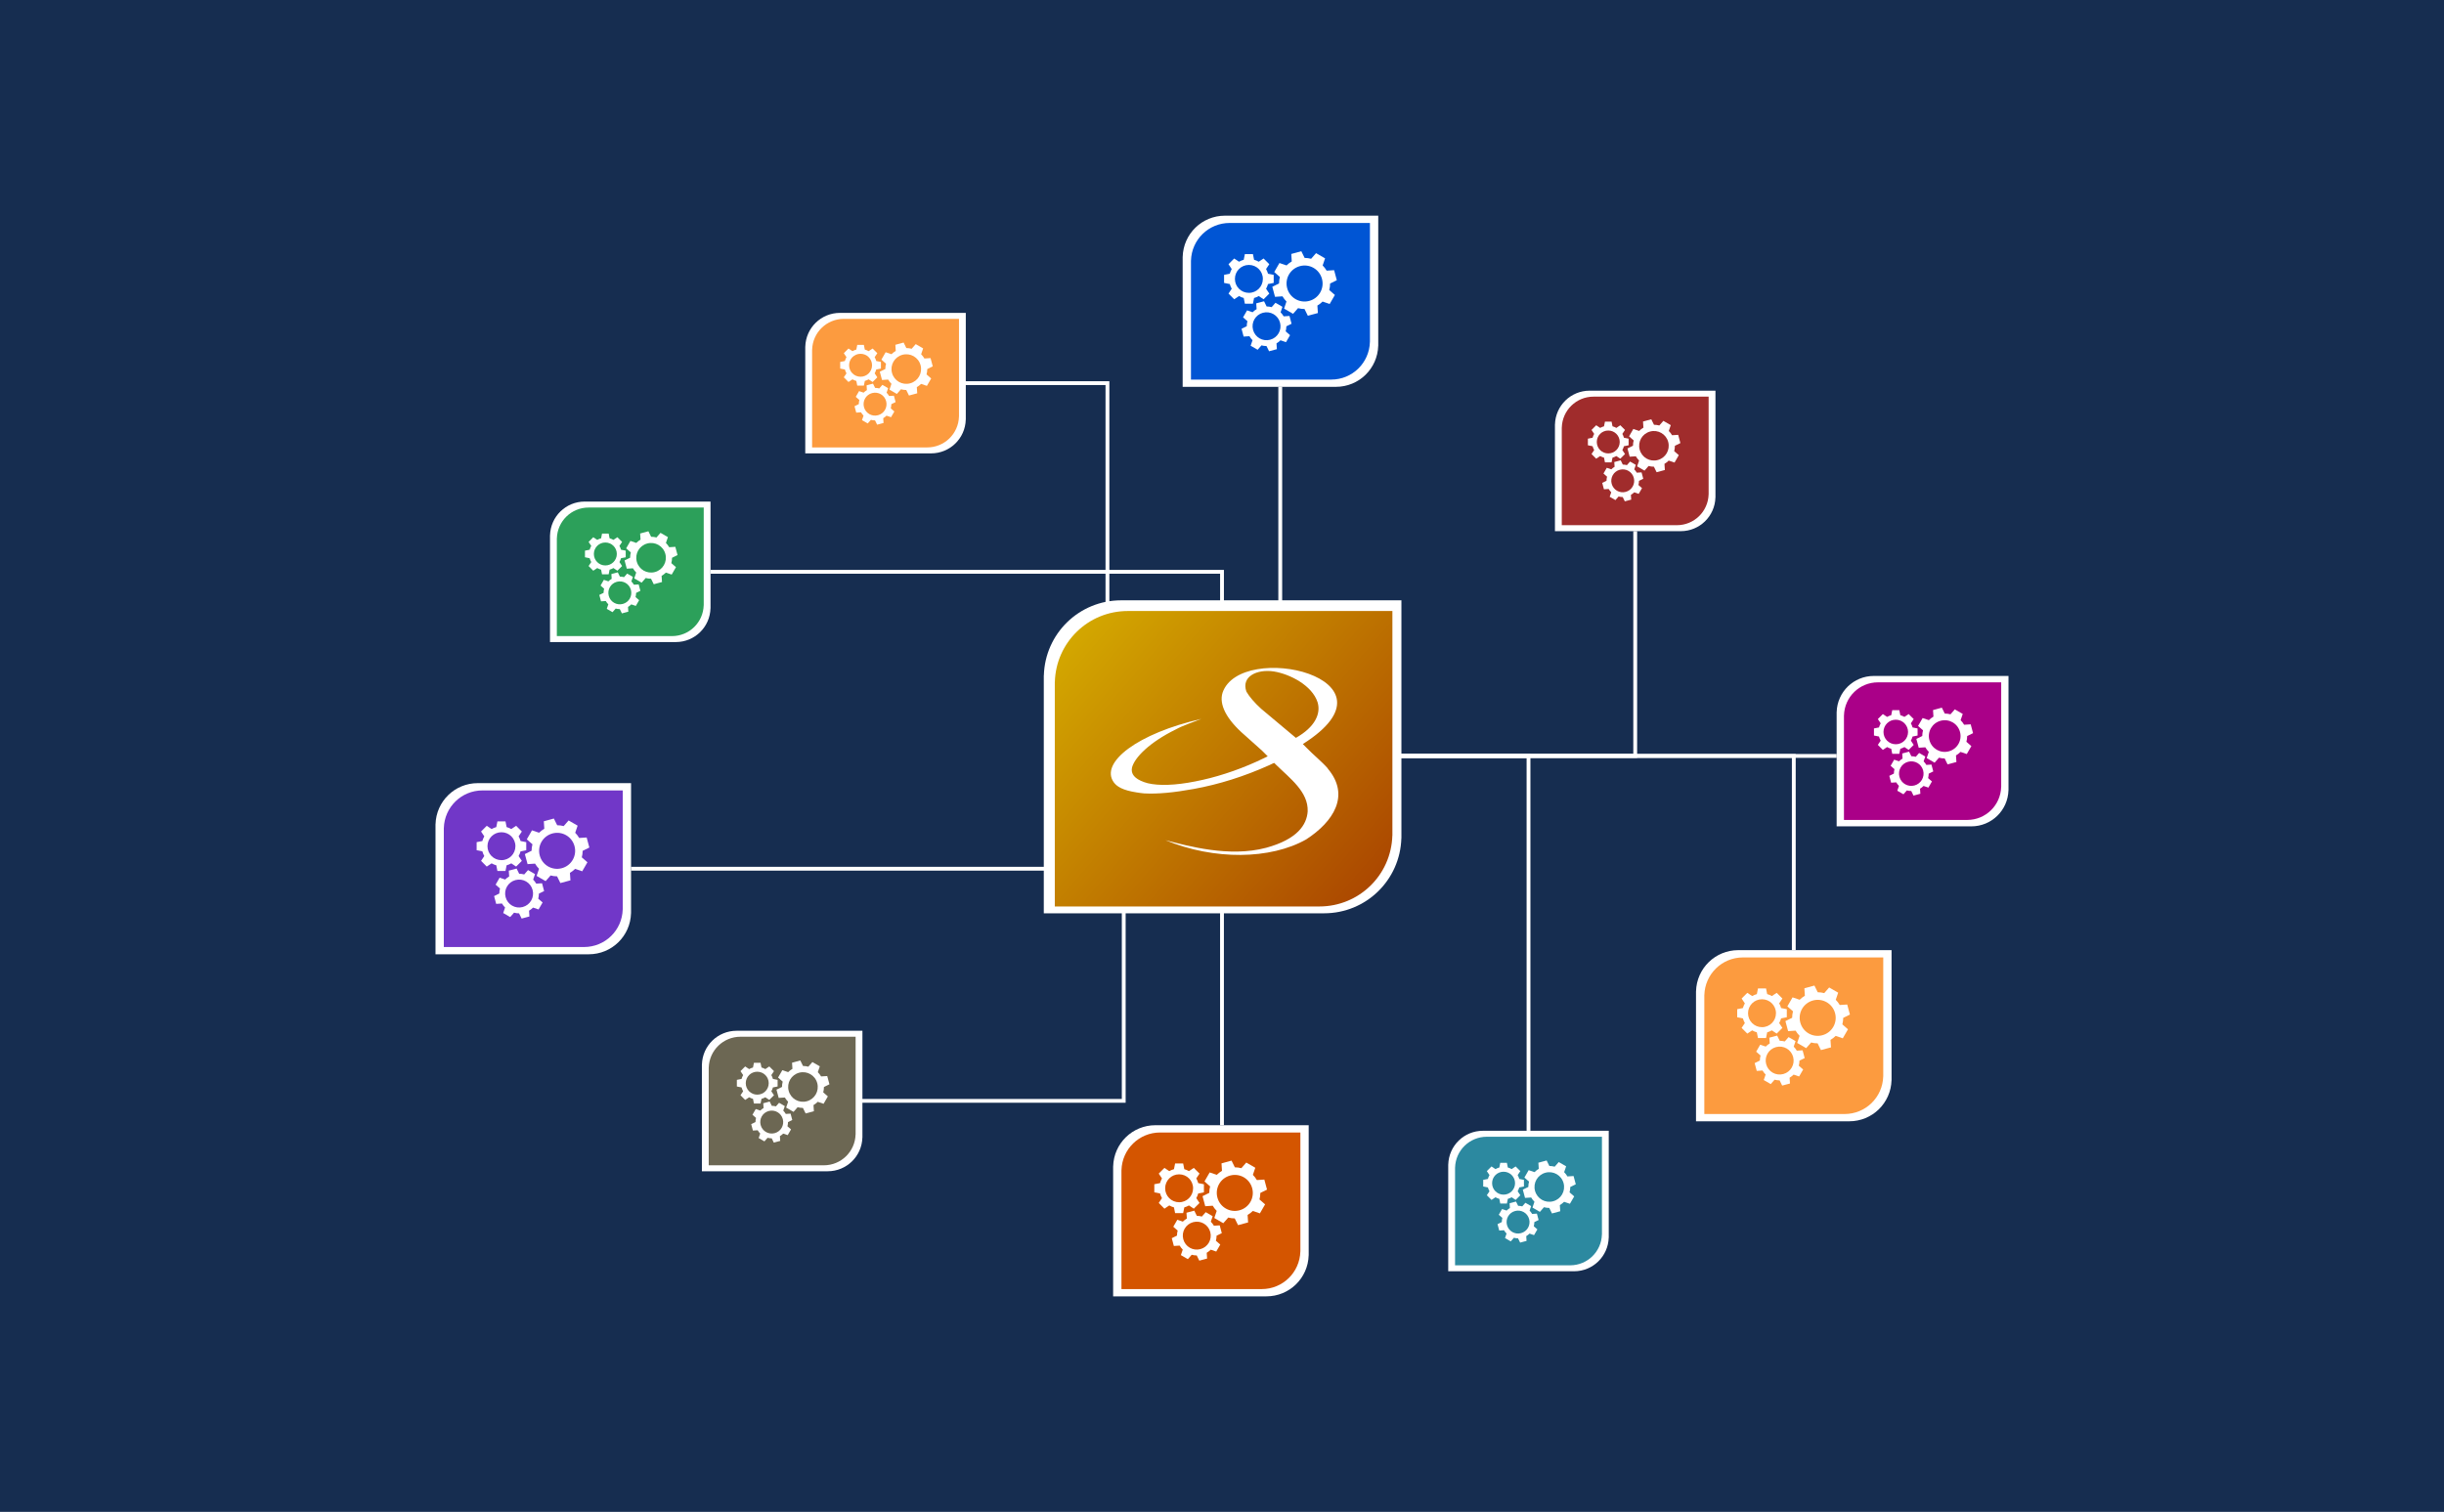 <?xml version="1.0" encoding="UTF-8" standalone="no"?>
<svg
   xmlns:dc="http://purl.org/dc/elements/1.1/"
   xmlns:cc="http://creativecommons.org/ns#"
   xmlns:rdf="http://www.w3.org/1999/02/22-rdf-syntax-ns#"
   xmlns:svg="http://www.w3.org/2000/svg"
   xmlns="http://www.w3.org/2000/svg"
   xmlns:xlink="http://www.w3.org/1999/xlink"
   xmlns:sodipodi="http://sodipodi.sourceforge.net/DTD/sodipodi-0.dtd"
   xmlns:inkscape="http://www.inkscape.org/namespaces/inkscape"
   width="169.333mm"
   height="104.775mm"
   viewBox="0 0 169.333 104.775"
   version="1.1"
   id="svg8"
   inkscape:version="1.0.2 (e86c870879, 2021-01-15)"
   sodipodi:docname="modules.svg">
  <defs
     id="defs2">
    <clipPath
       id="SVGID_2_">
      <use
         overflow="visible"
         xlink:href="#SVGID_1_"
         id="use64"
         x="0"
         y="0"
         width="100%"
         height="100%" />
    </clipPath>
    <linearGradient
       id="SVGID_3_"
       y2="-804.34"
       gradientUnits="userSpaceOnUse"
       x2="1551.1"
       gradientTransform="matrix(0.26,0,0,-0.26,-240.44,-29.421)"
       y1="-937.48"
       x1="1417">
      <stop
         style="stop-color:#FFFFFF"
         offset="0"
         id="stop72" />
      <stop
         style="stop-color:#FFFFFF;stop-opacity:0"
         offset="1"
         id="stop74" />
    </linearGradient>
    <linearGradient
       id="SVGID_4_"
       y2="-1207.8"
       gradientUnits="userSpaceOnUse"
       x2="1599.5"
       gradientTransform="matrix(0.2,0,0,-0.2,-225.67,-76.546)"
       y1="-1119.5"
       x1="1650.9">
      <stop
         style="stop-color:#FFFFFF"
         offset="0"
         id="stop79" />
      <stop
         style="stop-color:#FFFFFF;stop-opacity:0"
         offset="1"
         id="stop81" />
    </linearGradient>
    <linearGradient
       id="SVGID_5_"
       y2="60.512"
       gradientUnits="userSpaceOnUse"
       x2="157.21"
       gradientTransform="matrix(1,0,0,-1,-0.163,283.35)"
       y1="87.327"
       x1="143.57">
      <stop
         style="stop-color:#000000"
         offset="0"
         id="stop87" />
      <stop
         style="stop-color:#000000;stop-opacity:0"
         offset="1"
         id="stop89" />
    </linearGradient>
    <linearGradient
       id="SVGID_6_"
       y2="325.95"
       gradientUnits="userSpaceOnUse"
       x2="-81.227"
       gradientTransform="matrix(33.884,0,0,-33.884,6018.8,14348)"
       y1="320.96"
       x1="-76.244">
      <stop
         style="stop-color:#000000"
         offset="0"
         id="stop102" />
      <stop
         style="stop-color:#000000;stop-opacity:0"
         offset="1"
         id="stop104" />
    </linearGradient>
    <linearGradient
       id="SVGID_7_"
       y2="224.69"
       gradientUnits="userSpaceOnUse"
       x2="4738.8"
       gradientTransform="matrix(0.077,0.077,0.36,-0.36,-291.21,-105.33)"
       y1="224.69"
       x1="4667.9">
      <stop
         style="stop-color:#FFFFFF"
         offset="0"
         id="stop109" />
      <stop
         style="stop-color:#FFFFFF;stop-opacity:0"
         offset="1"
         id="stop111" />
    </linearGradient>
    <linearGradient
       id="SVGID_8_"
       y2="-534.85"
       gradientUnits="userSpaceOnUse"
       x2="1069.6"
       gradientTransform="matrix(0.3,0.3,0.09,-0.09,-98.567,-217.39)"
       y1="-424.65"
       x1="1069.6">
      <stop
         style="stop-color:#FFFFFF"
         offset="0"
         id="stop118" />
      <stop
         style="stop-color:#FFFFFF;stop-opacity:0"
         offset="1"
         id="stop120" />
    </linearGradient>
    <linearGradient
       id="SVGID_9_"
       y2="-123.5"
       gradientUnits="userSpaceOnUse"
       x2="1079.4"
       gradientTransform="matrix(0.33,0.33,0.094,-0.094,-165.43,-212.77)"
       y1="-207.01"
       x1="1079.4">
      <stop
         style="stop-color:#FFFFFF"
         offset="0"
         id="stop125" />
      <stop
         style="stop-color:#FFFFFF;stop-opacity:0"
         offset="1"
         id="stop127" />
    </linearGradient>
    <linearGradient
       id="SVGID_10_"
       y2="-39.248"
       gradientUnits="userSpaceOnUse"
       x2="3553.6"
       gradientTransform="matrix(0.1,0.1,0.28,-0.28,-242.03,-146.43)"
       y1="-39.248"
       x1="3720.4">
      <stop
         style="stop-color:#000000"
         offset="0"
         id="stop134" />
      <stop
         style="stop-color:#000000;stop-opacity:0"
         offset="1"
         id="stop136" />
    </linearGradient>
    <linearGradient
       id="SVGID_11_"
       y2="66.695"
       gradientUnits="userSpaceOnUse"
       x2="4637.4"
       gradientTransform="matrix(0.081,0.077,0.35,-0.36,-286.69,-106.42)"
       y1="67.302"
       x1="4504.6">
      <stop
         style="stop-color:#FFFFFF"
         offset="0"
         id="stop141" />
      <stop
         style="stop-color:#FFFFFF;stop-opacity:0"
         offset="1"
         id="stop143" />
    </linearGradient>
    <clipPath
       id="SVGID_13_">
      <use
         overflow="visible"
         xlink:href="#SVGID_12_"
         id="use151"
         x="0"
         y="0"
         width="100%"
         height="100%" />
    </clipPath>
    <linearGradient
       id="SVGID_14_"
       y2="135.24"
       gradientUnits="userSpaceOnUse"
       x2="3872.4"
       gradientTransform="matrix(0.1,0.1,0.22,-0.2,-211.38,-180.27)"
       y1="197.33"
       x1="3870.8">
      <stop
         style="stop-color:#FFFFFF"
         offset="0"
         id="stop159" />
      <stop
         style="stop-color:#FFFFFF;stop-opacity:0"
         offset="1"
         id="stop161" />
    </linearGradient>
    <path
       id="SVGID_1_"
       d="m 89.429,130.81 16.371,16.894 -3.158,11.454 -11.09,3.261 -16.37,-16.9 -7.402,7.645 18.809,27.996 22.184,-4.357 77.854,85.604 c 11.925,12.406 28.007,-6.195 16.852,-16.789 l -83.185,-81.247 5.065,-23.168 -27.968,-18.616 -7.943,8.24 z m 102.4,119.98 c 2.122,-2.191 5.558,-2.191 7.681,0 2.122,2.189 2.122,5.74 0,7.932 -2.123,2.178 -5.559,2.178 -7.681,0 -2.13,-2.19 -2.13,-5.74 0,-7.93 z" />
    <path
       id="SVGID_12_"
       d="m 131.6,124.02 0.961,0.209 c 11.167,-3.836 36.229,11.271 30.646,24.734 -1.415,2.113 -1.175,5.871 0.53,8.232 l -31.341,32.378 c -1.757,-1.813 -5.66,-1.774 -7.454,0 l -51.831,51.372 c -4.725,4.684 -1.011,8.662 0.985,10.764 l 9.299,9.602 c 2.032,2.086 7.401,4.904 11.217,0.73 l 48.913,-53.238 c 1.705,-1.853 1.718,-5.832 0,-7.658 0,0 0.012,-0.027 0,-0.027 l 31.468,-32.481 c 3.322,3.091 6.459,3.358 9.436,2.517 5.749,-1.623 8.953,4.184 12.394,8.428 l -1.555,1.578 c -2.3,2.401 -2.085,6.445 0.492,9.107 2.577,2.66 6.507,2.883 8.806,0.508 l 10.283,-10.605 c 2.299,-2.4 2.084,-6.445 -0.506,-9.094 -2.324,-2.413 -5.697,-2.727 -8.046,-1.004 -7.05,-8.166 -3.349,-9.393 -12.646,-20.024 l -17.42,-18.381 c -12.55,-12.71 -28.84,-12.69 -44.63,-7.65 z" />
    <linearGradient
       inkscape:collect="always"
       xlink:href="#linearGradient1065"
       id="linearGradient103"
       gradientUnits="userSpaceOnUse"
       x1="-327.227"
       y1="-976.922"
       x2="-171.32"
       y2="-842.058" />
    <linearGradient
       inkscape:collect="always"
       id="linearGradient1065">
      <stop
         style="stop-color:#d4aa00;stop-opacity:1"
         offset="0"
         id="stop1061" />
      <stop
         style="stop-color:#aa4400;stop-opacity:1"
         offset="1"
         id="stop1063" />
    </linearGradient>
  </defs>
  <sodipodi:namedview
     id="base"
     pagecolor="#ffffff"
     bordercolor="#666666"
     borderopacity="1.0"
     inkscape:pageopacity="0.0"
     inkscape:pageshadow="2"
     inkscape:zoom="2.0833333"
     inkscape:cx="319.99999"
     inkscape:cy="198"
     inkscape:document-units="mm"
     inkscape:current-layer="layer1"
     inkscape:document-rotation="0"
     showgrid="false"
     inkscape:window-width="1920"
     inkscape:window-height="1022"
     inkscape:window-x="0"
     inkscape:window-y="32"
     inkscape:window-maximized="1"
     fit-margin-top="0"
     fit-margin-left="0"
     fit-margin-right="0"
     fit-margin-bottom="0"
     inkscape:snap-global="false" />
  <g
     inkscape:label="Layer 1"
     inkscape:groupmode="layer"
     id="layer1"
     transform="translate(-5.99,-74.064)">
    <g
       id="g598">
      <rect
         style="fill:#162d50;fill-opacity:1;stroke-width:0.199"
         id="rect10"
         width="169.333"
         height="104.775"
         x="5.99"
         y="74.064" />
      <path
         style="fill:none;fill-rule:evenodd;stroke:#ffffff;stroke-width:0.265;stroke-linecap:butt;stroke-linejoin:miter;stroke-miterlimit:4;stroke-dasharray:none;stroke-opacity:1"
         d="m 63.381,100.615 h 19.338 v 25.837"
         id="path5861"
         inkscape:connector-type="orthogonal"
         inkscape:connector-curvature="0" />
      <g
         transform="matrix(0.823,0,0,0.823,51.34,-99.402)"
         id="g101"
         style="font-style:normal;font-weight:normal;font-size:20.403px;line-height:1.25;font-family:sans-serif;letter-spacing:0px;word-spacing:0px;fill:#808080;fill-opacity:1;stroke:none;stroke-width:0.51"
         aria-label="Cloud" />
      <path
         style="fill:none;fill-rule:evenodd;stroke:#ffffff;stroke-width:0.265px;stroke-linecap:butt;stroke-linejoin:miter;stroke-opacity:1"
         d="m 60.946,150.354 h 22.902 V 126.793"
         id="path5855"
         inkscape:connector-type="orthogonal"
         inkscape:connector-curvature="0" />
      <g
         id="g1194"
         transform="translate(-1.146,1.202)">
        <path
           id="path1168"
           style="fill:#ffffff;fill-opacity:1;stroke-width:0.504"
           d="m 58.174,144.295 c -1.31,0 -2.368,1.036 -2.405,2.337 h -0.002 v 0.07 4.923 2.406 h 2.406 6.206 0.103 c 1.31,0 2.368,-1.036 2.405,-2.337 h 0.002 v -0.07 -4.923 -2.406 h -2.406 -6.206 z" />
        <path
           id="path1170"
           style="fill:#6c6753;fill-opacity:1;stroke-width:0.461"
           d="m 58.442,144.709 c -1.198,0 -2.167,0.948 -2.2,2.138 h -0.002 v 0.064 4.505 2.202 h 2.202 5.678 0.095 c 1.198,0 2.166,-0.948 2.2,-2.138 h 0.002 v -0.064 -4.505 -2.202 h -2.202 -5.678 z" />
        <g
           id="g1178"
           transform="matrix(0.979,0,0,0.979,-83.975,69.063)">
          <path
             style="fill:#ffffff;fill-opacity:1;stroke:none;stroke-width:0.079"
             d="m 146.422,79.115 -0.066,0.331 c -0.096,0.026 -0.188,0.064 -0.273,0.113 l -0.281,-0.188 -0.331,0.332 0.188,0.281 c -0.049,0.085 -0.087,0.176 -0.113,0.272 l -0.332,0.066 v 0.469 l 0.332,0.066 c 0.026,0.096 0.065,0.187 0.113,0.272 l -0.188,0.281 0.331,0.332 0.282,-0.188 c 0.085,0.049 0.176,0.087 0.272,0.113 l 0.066,0.332 h 0.469 l 0.066,-0.332 c 0.096,-0.026 0.187,-0.065 0.272,-0.113 l 0.281,0.188 0.332,-0.332 -0.188,-0.281 c 0.049,-0.085 0.087,-0.176 0.113,-0.272 l 0.331,-0.066 v -0.469 l -0.331,-0.066 c -0.026,-0.096 -0.064,-0.188 -0.113,-0.272 l 0.188,-0.281 -0.332,-0.332 -0.281,0.188 c -0.085,-0.049 -0.176,-0.087 -0.272,-0.113 l -0.066,-0.331 z m 0.234,0.63 c 0.45,0 0.812,0.361 0.812,0.811 0,0.45 -0.361,0.812 -0.812,0.812 -0.45,0 -0.812,-0.361 -0.812,-0.812 0,-0.45 0.361,-0.811 0.812,-0.811 z"
             id="path1172"
             inkscape:connector-curvature="0" />
          <path
             inkscape:connector-curvature="0"
             id="path1174"
             d="m 149.119,79.108 0.028,0.434 c -0.111,0.065 -0.213,0.143 -0.302,0.232 l -0.413,-0.14 -0.302,0.524 0.328,0.288 c -0.033,0.122 -0.05,0.248 -0.05,0.376 l -0.391,0.193 0.157,0.584 0.435,-0.029 c 0.065,0.111 0.143,0.212 0.232,0.301 l -0.14,0.413 0.523,0.303 0.289,-0.329 c 0.122,0.033 0.248,0.05 0.376,0.05 l 0.193,0.391 0.584,-0.157 -0.029,-0.435 c 0.111,-0.065 0.212,-0.143 0.301,-0.232 l 0.413,0.14 0.303,-0.524 -0.328,-0.287 c 0.033,-0.122 0.05,-0.249 0.05,-0.377 l 0.39,-0.193 -0.157,-0.584 -0.434,0.028 c -0.065,-0.111 -0.143,-0.213 -0.232,-0.302 l 0.141,-0.413 -0.524,-0.303 -0.287,0.328 c -0.122,-0.033 -0.249,-0.05 -0.377,-0.05 l -0.193,-0.39 z m 0.502,0.707 c 0.561,-0.15 1.132,0.179 1.282,0.739 0.15,0.561 -0.179,1.132 -0.74,1.282 -0.561,0.15 -1.132,-0.179 -1.282,-0.74 -0.15,-0.561 0.18,-1.131 0.741,-1.281 z"
             style="fill:#ffffff;fill-opacity:1;stroke:none;stroke-width:0.079" />
          <path
             inkscape:connector-curvature="0"
             id="path1176"
             d="m 147.083,81.978 0.022,0.337 c -0.086,0.05 -0.165,0.111 -0.234,0.18 l -0.32,-0.109 -0.234,0.406 0.254,0.223 c -0.025,0.094 -0.039,0.192 -0.039,0.292 l -0.303,0.15 0.121,0.453 0.337,-0.022 c 0.05,0.086 0.111,0.164 0.18,0.233 l -0.109,0.32 0.406,0.235 0.224,-0.255 c 0.094,0.025 0.192,0.039 0.292,0.039 l 0.149,0.303 0.453,-0.121 -0.022,-0.337 c 0.086,-0.05 0.164,-0.111 0.233,-0.18 l 0.32,0.109 0.235,-0.406 -0.254,-0.222 c 0.025,-0.094 0.038,-0.193 0.039,-0.293 l 0.303,-0.149 -0.121,-0.453 -0.337,0.022 c -0.05,-0.086 -0.111,-0.165 -0.18,-0.234 l 0.109,-0.32 -0.406,-0.235 -0.222,0.254 c -0.095,-0.025 -0.193,-0.039 -0.293,-0.039 l -0.149,-0.303 z m 0.389,0.548 c 0.435,-0.116 0.877,0.138 0.994,0.573 0.116,0.435 -0.139,0.877 -0.574,0.994 -0.435,0.116 -0.877,-0.139 -0.994,-0.574 -0.116,-0.435 0.139,-0.877 0.574,-0.993 z"
             style="fill:#ffffff;fill-opacity:1;stroke:none;stroke-width:0.079" />
        </g>
      </g>
      <g
         id="g1048"
         transform="translate(2.199,3.331)">
        <path
           id="path1022"
           style="fill:#ffffff;fill-opacity:1;stroke-width:0.54"
           d="m 133.619,117.577 c -1.402,0 -2.535,1.109 -2.574,2.502 h -0.002 v 0.074 5.271 2.576 h 2.576 6.644 0.111 c 1.402,0 2.535,-1.109 2.574,-2.501 h 0.002 v -0.075 -5.271 -2.576 h -2.576 -6.644 z" />
        <path
           id="path1024"
           style="fill:#aa0088;fill-opacity:1;stroke-width:0.494"
           d="m 133.907,118.02 c -1.283,0 -2.319,1.015 -2.355,2.289 h -0.002 v 0.068 4.822 2.357 h 2.357 6.079 0.101 c 1.283,0 2.319,-1.015 2.355,-2.289 h 0.002 v -0.068 -4.822 -2.357 h -2.357 -6.079 z" />
        <g
           id="g1032"
           transform="matrix(1.048,0,0,1.048,-18.556,37.037)">
          <path
             style="fill:#ffffff;fill-opacity:1;stroke:none;stroke-width:0.079"
             d="m 146.422,79.115 -0.066,0.331 c -0.096,0.026 -0.188,0.064 -0.273,0.113 l -0.281,-0.188 -0.331,0.332 0.188,0.281 c -0.049,0.085 -0.087,0.176 -0.113,0.272 l -0.332,0.066 v 0.469 l 0.332,0.066 c 0.026,0.096 0.065,0.187 0.113,0.272 l -0.188,0.281 0.331,0.332 0.282,-0.188 c 0.085,0.049 0.176,0.087 0.272,0.113 l 0.066,0.332 h 0.469 l 0.066,-0.332 c 0.096,-0.026 0.187,-0.065 0.272,-0.113 l 0.281,0.188 0.332,-0.332 -0.188,-0.281 c 0.049,-0.085 0.087,-0.176 0.113,-0.272 l 0.331,-0.066 v -0.469 l -0.331,-0.066 c -0.026,-0.096 -0.064,-0.188 -0.113,-0.272 l 0.188,-0.281 -0.332,-0.332 -0.281,0.188 c -0.085,-0.049 -0.176,-0.087 -0.272,-0.113 l -0.066,-0.331 z m 0.234,0.63 c 0.45,0 0.812,0.361 0.812,0.811 0,0.45 -0.361,0.812 -0.812,0.812 -0.45,0 -0.812,-0.361 -0.812,-0.812 0,-0.45 0.361,-0.811 0.812,-0.811 z"
             id="path1026"
             inkscape:connector-curvature="0" />
          <path
             inkscape:connector-curvature="0"
             id="path1028"
             d="m 149.119,79.108 0.028,0.434 c -0.111,0.065 -0.213,0.143 -0.302,0.232 l -0.413,-0.14 -0.302,0.524 0.328,0.288 c -0.033,0.122 -0.05,0.248 -0.05,0.376 l -0.391,0.193 0.157,0.584 0.435,-0.029 c 0.065,0.111 0.143,0.212 0.232,0.301 l -0.14,0.413 0.523,0.303 0.289,-0.329 c 0.122,0.033 0.248,0.05 0.376,0.05 l 0.193,0.391 0.584,-0.157 -0.029,-0.435 c 0.111,-0.065 0.212,-0.143 0.301,-0.232 l 0.413,0.14 0.303,-0.524 -0.328,-0.287 c 0.033,-0.122 0.05,-0.249 0.05,-0.377 l 0.39,-0.193 -0.157,-0.584 -0.434,0.028 c -0.065,-0.111 -0.143,-0.213 -0.232,-0.302 l 0.141,-0.413 -0.524,-0.303 -0.287,0.328 c -0.122,-0.033 -0.249,-0.05 -0.377,-0.05 l -0.193,-0.39 z m 0.502,0.707 c 0.561,-0.15 1.132,0.179 1.282,0.739 0.15,0.561 -0.179,1.132 -0.74,1.282 -0.561,0.15 -1.132,-0.179 -1.282,-0.74 -0.15,-0.561 0.18,-1.131 0.741,-1.281 z"
             style="fill:#ffffff;fill-opacity:1;stroke:none;stroke-width:0.079" />
          <path
             inkscape:connector-curvature="0"
             id="path1030"
             d="m 147.083,81.978 0.022,0.337 c -0.086,0.05 -0.165,0.111 -0.234,0.18 l -0.32,-0.109 -0.234,0.406 0.254,0.223 c -0.025,0.094 -0.039,0.192 -0.039,0.292 l -0.303,0.15 0.121,0.453 0.337,-0.022 c 0.05,0.086 0.111,0.164 0.18,0.233 l -0.109,0.32 0.406,0.235 0.224,-0.255 c 0.094,0.025 0.192,0.039 0.292,0.039 l 0.149,0.303 0.453,-0.121 -0.022,-0.337 c 0.086,-0.05 0.164,-0.111 0.233,-0.18 l 0.32,0.109 0.235,-0.406 -0.254,-0.222 c 0.025,-0.094 0.038,-0.193 0.039,-0.293 l 0.303,-0.149 -0.121,-0.453 -0.337,0.022 c -0.05,-0.086 -0.111,-0.165 -0.18,-0.234 l 0.109,-0.32 -0.406,-0.235 -0.222,0.254 c -0.095,-0.025 -0.193,-0.039 -0.293,-0.039 l -0.149,-0.303 z m 0.389,0.548 c 0.435,-0.116 0.877,0.138 0.994,0.573 0.116,0.435 -0.139,0.877 -0.574,0.994 -0.435,0.116 -0.877,-0.139 -0.994,-0.574 -0.116,-0.435 0.139,-0.877 0.574,-0.993 z"
             style="fill:#ffffff;fill-opacity:1;stroke:none;stroke-width:0.079" />
        </g>
      </g>
      <g
         id="g1166"
         transform="translate(2.411,4.525)">
        <path
           id="path1140"
           style="fill:#ffffff;fill-opacity:1;stroke-width:0.614"
           d="m 83.634,147.517 c -1.596,0 -2.885,1.262 -2.929,2.847 h -0.002 v 0.085 5.998 2.931 h 2.931 7.561 0.126 c 1.596,0 2.885,-1.262 2.929,-2.846 h 0.002 v -0.085 -5.998 -2.931 H 91.321 83.76 Z" />
        <path
           id="path1142"
           style="fill:#d45500;fill-opacity:1;stroke-width:0.562"
           d="m 83.961,148.022 c -1.46,0 -2.639,1.155 -2.68,2.605 h -0.002 v 0.077 5.488 2.682 h 2.682 6.918 0.115 c 1.46,0 2.639,-1.155 2.68,-2.604 h 0.002 v -0.078 -5.488 -2.682 H 90.994 84.076 Z" />
        <g
           id="g1150"
           transform="matrix(1.192,0,0,1.192,-89.539,55.865)">
          <path
             style="fill:#ffffff;fill-opacity:1;stroke:none;stroke-width:0.079"
             d="m 146.422,79.115 -0.066,0.331 c -0.096,0.026 -0.188,0.064 -0.273,0.113 l -0.281,-0.188 -0.331,0.332 0.188,0.281 c -0.049,0.085 -0.087,0.176 -0.113,0.272 l -0.332,0.066 v 0.469 l 0.332,0.066 c 0.026,0.096 0.065,0.187 0.113,0.272 l -0.188,0.281 0.331,0.332 0.282,-0.188 c 0.085,0.049 0.176,0.087 0.272,0.113 l 0.066,0.332 h 0.469 l 0.066,-0.332 c 0.096,-0.026 0.187,-0.065 0.272,-0.113 l 0.281,0.188 0.332,-0.332 -0.188,-0.281 c 0.049,-0.085 0.087,-0.176 0.113,-0.272 l 0.331,-0.066 v -0.469 l -0.331,-0.066 c -0.026,-0.096 -0.064,-0.188 -0.113,-0.272 l 0.188,-0.281 -0.332,-0.332 -0.281,0.188 c -0.085,-0.049 -0.176,-0.087 -0.272,-0.113 l -0.066,-0.331 z m 0.234,0.63 c 0.45,0 0.812,0.361 0.812,0.811 0,0.45 -0.361,0.812 -0.812,0.812 -0.45,0 -0.812,-0.361 -0.812,-0.812 0,-0.45 0.361,-0.811 0.812,-0.811 z"
             id="path1144"
             inkscape:connector-curvature="0" />
          <path
             inkscape:connector-curvature="0"
             id="path1146"
             d="m 149.119,79.108 0.028,0.434 c -0.111,0.065 -0.213,0.143 -0.302,0.232 l -0.413,-0.14 -0.302,0.524 0.328,0.288 c -0.033,0.122 -0.05,0.248 -0.05,0.376 l -0.391,0.193 0.157,0.584 0.435,-0.029 c 0.065,0.111 0.143,0.212 0.232,0.301 l -0.14,0.413 0.523,0.303 0.289,-0.329 c 0.122,0.033 0.248,0.05 0.376,0.05 l 0.193,0.391 0.584,-0.157 -0.029,-0.435 c 0.111,-0.065 0.212,-0.143 0.301,-0.232 l 0.413,0.14 0.303,-0.524 -0.328,-0.287 c 0.033,-0.122 0.05,-0.249 0.05,-0.377 l 0.39,-0.193 -0.157,-0.584 -0.434,0.028 c -0.065,-0.111 -0.143,-0.213 -0.232,-0.302 l 0.141,-0.413 -0.524,-0.303 -0.287,0.328 c -0.122,-0.033 -0.249,-0.05 -0.377,-0.05 l -0.193,-0.39 z m 0.502,0.707 c 0.561,-0.15 1.132,0.179 1.282,0.739 0.15,0.561 -0.179,1.132 -0.74,1.282 -0.561,0.15 -1.132,-0.179 -1.282,-0.74 -0.15,-0.561 0.18,-1.131 0.741,-1.281 z"
             style="fill:#ffffff;fill-opacity:1;stroke:none;stroke-width:0.079" />
          <path
             inkscape:connector-curvature="0"
             id="path1148"
             d="m 147.083,81.978 0.022,0.337 c -0.086,0.05 -0.165,0.111 -0.234,0.18 l -0.32,-0.109 -0.234,0.406 0.254,0.223 c -0.025,0.094 -0.039,0.192 -0.039,0.292 l -0.303,0.15 0.121,0.453 0.337,-0.022 c 0.05,0.086 0.111,0.164 0.18,0.233 l -0.109,0.32 0.406,0.235 0.224,-0.255 c 0.094,0.025 0.192,0.039 0.292,0.039 l 0.149,0.303 0.453,-0.121 -0.022,-0.337 c 0.086,-0.05 0.164,-0.111 0.233,-0.18 l 0.32,0.109 0.235,-0.406 -0.254,-0.222 c 0.025,-0.094 0.038,-0.193 0.039,-0.293 l 0.303,-0.149 -0.121,-0.453 -0.337,0.022 c -0.05,-0.086 -0.111,-0.165 -0.18,-0.234 l 0.109,-0.32 -0.406,-0.235 -0.222,0.254 c -0.095,-0.025 -0.193,-0.039 -0.293,-0.039 l -0.149,-0.303 z m 0.389,0.548 c 0.435,-0.116 0.877,0.138 0.994,0.573 0.116,0.435 -0.139,0.877 -0.574,0.994 -0.435,0.116 -0.877,-0.139 -0.994,-0.574 -0.116,-0.435 0.139,-0.877 0.574,-0.993 z"
             style="fill:#ffffff;fill-opacity:1;stroke:none;stroke-width:0.079" />
        </g>
      </g>
      <g
         id="g1076"
         transform="translate(-2.142,-0.95)">
        <path
           id="path1050"
           style="fill:#ffffff;fill-opacity:1;stroke-width:0.614"
           d="m 128.571,140.86 c -1.596,0 -2.885,1.262 -2.929,2.847 h -0.002 v 0.085 5.998 2.931 h 2.931 7.561 0.126 c 1.595,0 2.885,-1.262 2.929,-2.846 h 0.002 v -0.085 -5.998 -2.931 h -2.931 -7.56 z" />
        <path
           id="path1052"
           style="fill:#fc9b3f;fill-opacity:1;stroke-width:0.562"
           d="m 128.898,141.365 c -1.46,0 -2.639,1.155 -2.68,2.605 h -0.002 v 0.077 5.488 2.682 h 2.682 6.918 0.115 c 1.46,0 2.639,-1.155 2.68,-2.604 h 0.002 v -0.078 -5.488 -2.682 h -2.682 -6.917 z" />
        <g
           id="g1060"
           transform="matrix(1.192,0,0,1.192,-44.601,49.208)">
          <path
             style="fill:#ffffff;fill-opacity:1;stroke:none;stroke-width:0.079"
             d="m 146.422,79.115 -0.066,0.331 c -0.096,0.026 -0.188,0.064 -0.273,0.113 l -0.281,-0.188 -0.331,0.332 0.188,0.281 c -0.049,0.085 -0.087,0.176 -0.113,0.272 l -0.332,0.066 v 0.469 l 0.332,0.066 c 0.026,0.096 0.065,0.187 0.113,0.272 l -0.188,0.281 0.331,0.332 0.282,-0.188 c 0.085,0.049 0.176,0.087 0.272,0.113 l 0.066,0.332 h 0.469 l 0.066,-0.332 c 0.096,-0.026 0.187,-0.065 0.272,-0.113 l 0.281,0.188 0.332,-0.332 -0.188,-0.281 c 0.049,-0.085 0.087,-0.176 0.113,-0.272 l 0.331,-0.066 v -0.469 l -0.331,-0.066 c -0.026,-0.096 -0.064,-0.188 -0.113,-0.272 l 0.188,-0.281 -0.332,-0.332 -0.281,0.188 c -0.085,-0.049 -0.176,-0.087 -0.272,-0.113 l -0.066,-0.331 z m 0.234,0.63 c 0.45,0 0.812,0.361 0.812,0.811 0,0.45 -0.361,0.812 -0.812,0.812 -0.45,0 -0.812,-0.361 -0.812,-0.812 0,-0.45 0.361,-0.811 0.812,-0.811 z"
             id="path1054"
             inkscape:connector-curvature="0" />
          <path
             inkscape:connector-curvature="0"
             id="path1056"
             d="m 149.119,79.108 0.028,0.434 c -0.111,0.065 -0.213,0.143 -0.302,0.232 l -0.413,-0.14 -0.302,0.524 0.328,0.288 c -0.033,0.122 -0.05,0.248 -0.05,0.376 l -0.391,0.193 0.157,0.584 0.435,-0.029 c 0.065,0.111 0.143,0.212 0.232,0.301 l -0.14,0.413 0.523,0.303 0.289,-0.329 c 0.122,0.033 0.248,0.05 0.376,0.05 l 0.193,0.391 0.584,-0.157 -0.029,-0.435 c 0.111,-0.065 0.212,-0.143 0.301,-0.232 l 0.413,0.14 0.303,-0.524 -0.328,-0.287 c 0.033,-0.122 0.05,-0.249 0.05,-0.377 l 0.39,-0.193 -0.157,-0.584 -0.434,0.028 c -0.065,-0.111 -0.143,-0.213 -0.232,-0.302 l 0.141,-0.413 -0.524,-0.303 -0.287,0.328 c -0.122,-0.033 -0.249,-0.05 -0.377,-0.05 l -0.193,-0.39 z m 0.502,0.707 c 0.561,-0.15 1.132,0.179 1.282,0.739 0.15,0.561 -0.179,1.132 -0.74,1.282 -0.561,0.15 -1.132,-0.179 -1.282,-0.74 -0.15,-0.561 0.18,-1.131 0.741,-1.281 z"
             style="fill:#ffffff;fill-opacity:1;stroke:none;stroke-width:0.079" />
          <path
             inkscape:connector-curvature="0"
             id="path1058"
             d="m 147.083,81.978 0.022,0.337 c -0.086,0.05 -0.165,0.111 -0.234,0.18 l -0.32,-0.109 -0.234,0.406 0.254,0.223 c -0.025,0.094 -0.039,0.192 -0.039,0.292 l -0.303,0.15 0.121,0.453 0.337,-0.022 c 0.05,0.086 0.111,0.164 0.18,0.233 l -0.109,0.32 0.406,0.235 0.224,-0.255 c 0.094,0.025 0.192,0.039 0.292,0.039 l 0.149,0.303 0.453,-0.121 -0.022,-0.337 c 0.086,-0.05 0.164,-0.111 0.233,-0.18 l 0.32,0.109 0.235,-0.406 -0.254,-0.222 c 0.025,-0.094 0.038,-0.193 0.039,-0.293 l 0.303,-0.149 -0.121,-0.453 -0.337,0.022 c -0.05,-0.086 -0.111,-0.165 -0.18,-0.234 l 0.109,-0.32 -0.406,-0.235 -0.222,0.254 c -0.095,-0.025 -0.193,-0.039 -0.293,-0.039 l -0.149,-0.303 z m 0.389,0.548 c 0.435,-0.116 0.877,0.138 0.994,0.573 0.116,0.435 -0.139,0.877 -0.574,0.994 -0.435,0.116 -0.877,-0.139 -0.994,-0.574 -0.116,-0.435 0.139,-0.877 0.574,-0.993 z"
             style="fill:#ffffff;fill-opacity:1;stroke:none;stroke-width:0.079" />
        </g>
      </g>
      <g
         id="g1222"
         transform="translate(-2.199,1.305)">
        <path
           id="path1196"
           style="fill:#ffffff;fill-opacity:1;stroke-width:0.614"
           d="m 41.294,127.031 c -1.596,0 -2.885,1.262 -2.929,2.847 h -0.002 v 0.085 5.998 2.931 h 2.931 7.561 0.126 c 1.596,0 2.885,-1.262 2.929,-2.847 h 0.002 v -0.085 -5.998 -2.931 h -2.931 -7.561 z" />
        <path
           id="path1198"
           style="fill:#7137c8;fill-opacity:1;stroke-width:0.562"
           d="m 41.621,127.536 c -1.46,0 -2.639,1.155 -2.68,2.605 h -0.002 v 0.077 5.488 2.682 h 2.682 6.918 0.115 c 1.46,0 2.639,-1.155 2.68,-2.604 h 0.002 v -0.078 -5.488 -2.682 h -2.682 -6.918 z" />
        <g
           id="g1206"
           transform="matrix(1.192,0,0,1.192,-131.882,35.378)">
          <path
             style="fill:#ffffff;fill-opacity:1;stroke:none;stroke-width:0.079"
             d="m 146.422,79.115 -0.066,0.331 c -0.096,0.026 -0.188,0.064 -0.273,0.113 l -0.281,-0.188 -0.331,0.332 0.188,0.281 c -0.049,0.085 -0.087,0.176 -0.113,0.272 l -0.332,0.066 v 0.469 l 0.332,0.066 c 0.026,0.096 0.065,0.187 0.113,0.272 l -0.188,0.281 0.331,0.332 0.282,-0.188 c 0.085,0.049 0.176,0.087 0.272,0.113 l 0.066,0.332 h 0.469 l 0.066,-0.332 c 0.096,-0.026 0.187,-0.065 0.272,-0.113 l 0.281,0.188 0.332,-0.332 -0.188,-0.281 c 0.049,-0.085 0.087,-0.176 0.113,-0.272 l 0.331,-0.066 v -0.469 l -0.331,-0.066 c -0.026,-0.096 -0.064,-0.188 -0.113,-0.272 l 0.188,-0.281 -0.332,-0.332 -0.281,0.188 c -0.085,-0.049 -0.176,-0.087 -0.272,-0.113 l -0.066,-0.331 z m 0.234,0.63 c 0.45,0 0.812,0.361 0.812,0.811 0,0.45 -0.361,0.812 -0.812,0.812 -0.45,0 -0.812,-0.361 -0.812,-0.812 0,-0.45 0.361,-0.811 0.812,-0.811 z"
             id="path1200"
             inkscape:connector-curvature="0" />
          <path
             inkscape:connector-curvature="0"
             id="path1202"
             d="m 149.119,79.108 0.028,0.434 c -0.111,0.065 -0.213,0.143 -0.302,0.232 l -0.413,-0.14 -0.302,0.524 0.328,0.288 c -0.033,0.122 -0.05,0.248 -0.05,0.376 l -0.391,0.193 0.157,0.584 0.435,-0.029 c 0.065,0.111 0.143,0.212 0.232,0.301 l -0.14,0.413 0.523,0.303 0.289,-0.329 c 0.122,0.033 0.248,0.05 0.376,0.05 l 0.193,0.391 0.584,-0.157 -0.029,-0.435 c 0.111,-0.065 0.212,-0.143 0.301,-0.232 l 0.413,0.14 0.303,-0.524 -0.328,-0.287 c 0.033,-0.122 0.05,-0.249 0.05,-0.377 l 0.39,-0.193 -0.157,-0.584 -0.434,0.028 c -0.065,-0.111 -0.143,-0.213 -0.232,-0.302 l 0.141,-0.413 -0.524,-0.303 -0.287,0.328 c -0.122,-0.033 -0.249,-0.05 -0.377,-0.05 l -0.193,-0.39 z m 0.502,0.707 c 0.561,-0.15 1.132,0.179 1.282,0.739 0.15,0.561 -0.179,1.132 -0.74,1.282 -0.561,0.15 -1.132,-0.179 -1.282,-0.74 -0.15,-0.561 0.18,-1.131 0.741,-1.281 z"
             style="fill:#ffffff;fill-opacity:1;stroke:none;stroke-width:0.079" />
          <path
             inkscape:connector-curvature="0"
             id="path1204"
             d="m 147.083,81.978 0.022,0.337 c -0.086,0.05 -0.165,0.111 -0.234,0.18 l -0.32,-0.109 -0.234,0.406 0.254,0.223 c -0.025,0.094 -0.039,0.192 -0.039,0.292 l -0.303,0.15 0.121,0.453 0.337,-0.022 c 0.05,0.086 0.111,0.164 0.18,0.233 l -0.109,0.32 0.406,0.235 0.224,-0.255 c 0.094,0.025 0.192,0.039 0.292,0.039 l 0.149,0.303 0.453,-0.121 -0.022,-0.337 c 0.086,-0.05 0.164,-0.111 0.233,-0.18 l 0.32,0.109 0.235,-0.406 -0.254,-0.222 c 0.025,-0.094 0.038,-0.193 0.039,-0.293 l 0.303,-0.149 -0.121,-0.453 -0.337,0.022 c -0.05,-0.086 -0.111,-0.165 -0.18,-0.234 l 0.109,-0.32 -0.406,-0.235 -0.222,0.254 c -0.095,-0.025 -0.193,-0.039 -0.293,-0.039 l -0.149,-0.303 z m 0.389,0.548 c 0.435,-0.116 0.877,0.138 0.994,0.573 0.116,0.435 -0.139,0.877 -0.574,0.994 -0.435,0.116 -0.877,-0.139 -0.994,-0.574 -0.116,-0.435 0.139,-0.877 0.574,-0.993 z"
             style="fill:#ffffff;fill-opacity:1;stroke:none;stroke-width:0.079" />
        </g>
      </g>
      <g
         id="g1236"
         transform="translate(-1.42,0.972)">
        <path
           id="path952"
           style="fill:#ffffff;fill-opacity:1;stroke-width:0.504"
           d="m 47.924,107.851 c -1.31,0 -2.368,1.036 -2.405,2.337 h -0.002 v 0.07 4.923 2.406 h 2.406 6.206 0.103 c 1.31,0 2.368,-1.036 2.405,-2.337 h 0.002 v -0.07 -4.923 -2.406 h -2.406 -6.206 z" />
        <path
           id="path954"
           style="fill:#2ca05a;fill-opacity:1;stroke-width:0.461"
           d="m 48.193,108.265 c -1.198,0 -2.167,0.948 -2.2,2.138 h -0.002 v 0.064 4.505 2.202 h 2.202 5.678 0.095 c 1.198,0 2.166,-0.948 2.2,-2.138 h 0.002 v -0.064 -4.505 -2.202 h -2.202 -5.678 z" />
        <g
           id="g962"
           transform="matrix(0.979,0,0,0.979,-94.225,32.618)">
          <path
             style="fill:#ffffff;fill-opacity:1;stroke:none;stroke-width:0.079"
             d="m 146.422,79.115 -0.066,0.331 c -0.096,0.026 -0.188,0.064 -0.273,0.113 l -0.281,-0.188 -0.331,0.332 0.188,0.281 c -0.049,0.085 -0.087,0.176 -0.113,0.272 l -0.332,0.066 v 0.469 l 0.332,0.066 c 0.026,0.096 0.065,0.187 0.113,0.272 l -0.188,0.281 0.331,0.332 0.282,-0.188 c 0.085,0.049 0.176,0.087 0.272,0.113 l 0.066,0.332 h 0.469 l 0.066,-0.332 c 0.096,-0.026 0.187,-0.065 0.272,-0.113 l 0.281,0.188 0.332,-0.332 -0.188,-0.281 c 0.049,-0.085 0.087,-0.176 0.113,-0.272 l 0.331,-0.066 v -0.469 l -0.331,-0.066 c -0.026,-0.096 -0.064,-0.188 -0.113,-0.272 l 0.188,-0.281 -0.332,-0.332 -0.281,0.188 c -0.085,-0.049 -0.176,-0.087 -0.272,-0.113 l -0.066,-0.331 z m 0.234,0.63 c 0.45,0 0.812,0.361 0.812,0.811 0,0.45 -0.361,0.812 -0.812,0.812 -0.45,0 -0.812,-0.361 -0.812,-0.812 0,-0.45 0.361,-0.811 0.812,-0.811 z"
             id="path956"
             inkscape:connector-curvature="0" />
          <path
             inkscape:connector-curvature="0"
             id="path958"
             d="m 149.119,79.108 0.028,0.434 c -0.111,0.065 -0.213,0.143 -0.302,0.232 l -0.413,-0.14 -0.302,0.524 0.328,0.288 c -0.033,0.122 -0.05,0.248 -0.05,0.376 l -0.391,0.193 0.157,0.584 0.435,-0.029 c 0.065,0.111 0.143,0.212 0.232,0.301 l -0.14,0.413 0.523,0.303 0.289,-0.329 c 0.122,0.033 0.248,0.05 0.376,0.05 l 0.193,0.391 0.584,-0.157 -0.029,-0.435 c 0.111,-0.065 0.212,-0.143 0.301,-0.232 l 0.413,0.14 0.303,-0.524 -0.328,-0.287 c 0.033,-0.122 0.05,-0.249 0.05,-0.377 l 0.39,-0.193 -0.157,-0.584 -0.434,0.028 c -0.065,-0.111 -0.143,-0.213 -0.232,-0.302 l 0.141,-0.413 -0.524,-0.303 -0.287,0.328 c -0.122,-0.033 -0.249,-0.05 -0.377,-0.05 l -0.193,-0.39 z m 0.502,0.707 c 0.561,-0.15 1.132,0.179 1.282,0.739 0.15,0.561 -0.179,1.132 -0.74,1.282 -0.561,0.15 -1.132,-0.179 -1.282,-0.74 -0.15,-0.561 0.18,-1.131 0.741,-1.281 z"
             style="fill:#ffffff;fill-opacity:1;stroke:none;stroke-width:0.079" />
          <path
             inkscape:connector-curvature="0"
             id="path960"
             d="m 147.083,81.978 0.022,0.337 c -0.086,0.05 -0.165,0.111 -0.234,0.18 l -0.32,-0.109 -0.234,0.406 0.254,0.223 c -0.025,0.094 -0.039,0.192 -0.039,0.292 l -0.303,0.15 0.121,0.453 0.337,-0.022 c 0.05,0.086 0.111,0.164 0.18,0.233 l -0.109,0.32 0.406,0.235 0.224,-0.255 c 0.094,0.025 0.192,0.039 0.292,0.039 l 0.149,0.303 0.453,-0.121 -0.022,-0.337 c 0.086,-0.05 0.164,-0.111 0.233,-0.18 l 0.32,0.109 0.235,-0.406 -0.254,-0.222 c 0.025,-0.094 0.038,-0.193 0.039,-0.293 l 0.303,-0.149 -0.121,-0.453 -0.337,0.022 c -0.05,-0.086 -0.111,-0.165 -0.18,-0.234 l 0.109,-0.32 -0.406,-0.235 -0.222,0.254 c -0.095,-0.025 -0.193,-0.039 -0.293,-0.039 l -0.149,-0.303 z m 0.389,0.548 c 0.435,-0.116 0.877,0.138 0.994,0.573 0.116,0.435 -0.139,0.877 -0.574,0.994 -0.435,0.116 -0.877,-0.139 -0.994,-0.574 -0.116,-0.435 0.139,-0.877 0.574,-0.993 z"
             style="fill:#ffffff;fill-opacity:1;stroke:none;stroke-width:0.079" />
        </g>
      </g>
      <g
         id="g1020"
         transform="translate(-1.097,-0.145)">
        <path
           id="path994"
           style="fill:#ffffff;fill-opacity:1;stroke-width:0.504"
           d="m 117.228,101.283 c -1.31,0 -2.368,1.036 -2.404,2.337 h -0.002 v 0.07 4.923 2.406 h 2.406 6.206 0.103 c 1.31,0 2.368,-1.036 2.404,-2.336 h 0.002 v -0.07 -4.923 -2.406 h -2.406 -6.206 z" />
        <path
           id="path996"
           style="fill:#a02c2c;fill-opacity:1;stroke-width:0.461"
           d="m 117.497,101.697 c -1.198,0 -2.166,0.948 -2.2,2.138 h -0.002 v 0.064 4.505 2.201 h 2.201 5.678 0.095 c 1.198,0 2.166,-0.948 2.2,-2.138 h 0.001 v -0.064 -4.505 -2.201 h -2.201 -5.678 z" />
        <g
           id="g1004"
           transform="matrix(0.978,0,0,0.978,-24.914,26.054)">
          <path
             style="fill:#ffffff;fill-opacity:1;stroke:none;stroke-width:0.079"
             d="m 146.422,79.115 -0.066,0.331 c -0.096,0.026 -0.188,0.064 -0.273,0.113 l -0.281,-0.188 -0.331,0.332 0.188,0.281 c -0.049,0.085 -0.087,0.176 -0.113,0.272 l -0.332,0.066 v 0.469 l 0.332,0.066 c 0.026,0.096 0.065,0.187 0.113,0.272 l -0.188,0.281 0.331,0.332 0.282,-0.188 c 0.085,0.049 0.176,0.087 0.272,0.113 l 0.066,0.332 h 0.469 l 0.066,-0.332 c 0.096,-0.026 0.187,-0.065 0.272,-0.113 l 0.281,0.188 0.332,-0.332 -0.188,-0.281 c 0.049,-0.085 0.087,-0.176 0.113,-0.272 l 0.331,-0.066 v -0.469 l -0.331,-0.066 c -0.026,-0.096 -0.064,-0.188 -0.113,-0.272 l 0.188,-0.281 -0.332,-0.332 -0.281,0.188 c -0.085,-0.049 -0.176,-0.087 -0.272,-0.113 l -0.066,-0.331 z m 0.234,0.63 c 0.45,0 0.812,0.361 0.812,0.811 0,0.45 -0.361,0.812 -0.812,0.812 -0.45,0 -0.812,-0.361 -0.812,-0.812 0,-0.45 0.361,-0.811 0.812,-0.811 z"
             id="path998"
             inkscape:connector-curvature="0" />
          <path
             inkscape:connector-curvature="0"
             id="path1000"
             d="m 149.119,79.108 0.028,0.434 c -0.111,0.065 -0.213,0.143 -0.302,0.232 l -0.413,-0.14 -0.302,0.524 0.328,0.288 c -0.033,0.122 -0.05,0.248 -0.05,0.376 l -0.391,0.193 0.157,0.584 0.435,-0.029 c 0.065,0.111 0.143,0.212 0.232,0.301 l -0.14,0.413 0.523,0.303 0.289,-0.329 c 0.122,0.033 0.248,0.05 0.376,0.05 l 0.193,0.391 0.584,-0.157 -0.029,-0.435 c 0.111,-0.065 0.212,-0.143 0.301,-0.232 l 0.413,0.14 0.303,-0.524 -0.328,-0.287 c 0.033,-0.122 0.05,-0.249 0.05,-0.377 l 0.39,-0.193 -0.157,-0.584 -0.434,0.028 c -0.065,-0.111 -0.143,-0.213 -0.232,-0.302 l 0.141,-0.413 -0.524,-0.303 -0.287,0.328 c -0.122,-0.033 -0.249,-0.05 -0.377,-0.05 l -0.193,-0.39 z m 0.502,0.707 c 0.561,-0.15 1.132,0.179 1.282,0.739 0.15,0.561 -0.179,1.132 -0.74,1.282 -0.561,0.15 -1.132,-0.179 -1.282,-0.74 -0.15,-0.561 0.18,-1.131 0.741,-1.281 z"
             style="fill:#ffffff;fill-opacity:1;stroke:none;stroke-width:0.079" />
          <path
             inkscape:connector-curvature="0"
             id="path1002"
             d="m 147.083,81.978 0.022,0.337 c -0.086,0.05 -0.165,0.111 -0.234,0.18 l -0.32,-0.109 -0.234,0.406 0.254,0.223 c -0.025,0.094 -0.039,0.192 -0.039,0.292 l -0.303,0.15 0.121,0.453 0.337,-0.022 c 0.05,0.086 0.111,0.164 0.18,0.233 l -0.109,0.32 0.406,0.235 0.224,-0.255 c 0.094,0.025 0.192,0.039 0.292,0.039 l 0.149,0.303 0.453,-0.121 -0.022,-0.337 c 0.086,-0.05 0.164,-0.111 0.233,-0.18 l 0.32,0.109 0.235,-0.406 -0.254,-0.222 c 0.025,-0.094 0.038,-0.193 0.039,-0.293 l 0.303,-0.149 -0.121,-0.453 -0.337,0.022 c -0.05,-0.086 -0.111,-0.165 -0.18,-0.234 l 0.109,-0.32 -0.406,-0.235 -0.222,0.254 c -0.095,-0.025 -0.193,-0.039 -0.293,-0.039 l -0.149,-0.303 z m 0.389,0.548 c 0.435,-0.116 0.877,0.138 0.994,0.573 0.116,0.435 -0.139,0.877 -0.574,0.994 -0.435,0.116 -0.877,-0.139 -0.994,-0.574 -0.116,-0.435 0.139,-0.877 0.574,-0.993 z"
             style="fill:#ffffff;fill-opacity:1;stroke:none;stroke-width:0.079" />
        </g>
      </g>
      <g
         id="g1138"
         transform="translate(2.401,6.67)">
        <path
           id="path1112"
           style="fill:#ffffff;fill-opacity:1;stroke-width:0.504"
           d="m 106.337,145.758 c -1.31,0 -2.368,1.036 -2.405,2.337 h -0.002 v 0.07 4.923 2.406 h 2.406 6.206 0.103 c 1.31,0 2.368,-1.036 2.405,-2.337 h 0.002 v -0.07 -4.923 -2.406 h -2.406 -6.206 z" />
        <path
           id="path1114"
           style="fill:#2c89a0;fill-opacity:1;stroke-width:0.461"
           d="m 106.605,146.172 c -1.198,0 -2.167,0.948 -2.2,2.138 h -0.002 v 0.064 4.505 2.202 h 2.202 5.678 0.095 c 1.198,0 2.166,-0.948 2.2,-2.138 h 0.002 v -0.064 -4.505 -2.202 h -2.202 -5.678 z" />
        <g
           id="g1122"
           transform="matrix(0.979,0,0,0.979,-35.812,70.525)">
          <path
             style="fill:#ffffff;fill-opacity:1;stroke:none;stroke-width:0.079"
             d="m 146.422,79.115 -0.066,0.331 c -0.096,0.026 -0.188,0.064 -0.273,0.113 l -0.281,-0.188 -0.331,0.332 0.188,0.281 c -0.049,0.085 -0.087,0.176 -0.113,0.272 l -0.332,0.066 v 0.469 l 0.332,0.066 c 0.026,0.096 0.065,0.187 0.113,0.272 l -0.188,0.281 0.331,0.332 0.282,-0.188 c 0.085,0.049 0.176,0.087 0.272,0.113 l 0.066,0.332 h 0.469 l 0.066,-0.332 c 0.096,-0.026 0.187,-0.065 0.272,-0.113 l 0.281,0.188 0.332,-0.332 -0.188,-0.281 c 0.049,-0.085 0.087,-0.176 0.113,-0.272 l 0.331,-0.066 v -0.469 l -0.331,-0.066 c -0.026,-0.096 -0.064,-0.188 -0.113,-0.272 l 0.188,-0.281 -0.332,-0.332 -0.281,0.188 c -0.085,-0.049 -0.176,-0.087 -0.272,-0.113 l -0.066,-0.331 z m 0.234,0.63 c 0.45,0 0.812,0.361 0.812,0.811 0,0.45 -0.361,0.812 -0.812,0.812 -0.45,0 -0.812,-0.361 -0.812,-0.812 0,-0.45 0.361,-0.811 0.812,-0.811 z"
             id="path1116"
             inkscape:connector-curvature="0" />
          <path
             inkscape:connector-curvature="0"
             id="path1118"
             d="m 149.119,79.108 0.028,0.434 c -0.111,0.065 -0.213,0.143 -0.302,0.232 l -0.413,-0.14 -0.302,0.524 0.328,0.288 c -0.033,0.122 -0.05,0.248 -0.05,0.376 l -0.391,0.193 0.157,0.584 0.435,-0.029 c 0.065,0.111 0.143,0.212 0.232,0.301 l -0.14,0.413 0.523,0.303 0.289,-0.329 c 0.122,0.033 0.248,0.05 0.376,0.05 l 0.193,0.391 0.584,-0.157 -0.029,-0.435 c 0.111,-0.065 0.212,-0.143 0.301,-0.232 l 0.413,0.14 0.303,-0.524 -0.328,-0.287 c 0.033,-0.122 0.05,-0.249 0.05,-0.377 l 0.39,-0.193 -0.157,-0.584 -0.434,0.028 c -0.065,-0.111 -0.143,-0.213 -0.232,-0.302 l 0.141,-0.413 -0.524,-0.303 -0.287,0.328 c -0.122,-0.033 -0.249,-0.05 -0.377,-0.05 l -0.193,-0.39 z m 0.502,0.707 c 0.561,-0.15 1.132,0.179 1.282,0.739 0.15,0.561 -0.179,1.132 -0.74,1.282 -0.561,0.15 -1.132,-0.179 -1.282,-0.74 -0.15,-0.561 0.18,-1.131 0.741,-1.281 z"
             style="fill:#ffffff;fill-opacity:1;stroke:none;stroke-width:0.079" />
          <path
             inkscape:connector-curvature="0"
             id="path1120"
             d="m 147.083,81.978 0.022,0.337 c -0.086,0.05 -0.165,0.111 -0.234,0.18 l -0.32,-0.109 -0.234,0.406 0.254,0.223 c -0.025,0.094 -0.039,0.192 -0.039,0.292 l -0.303,0.15 0.121,0.453 0.337,-0.022 c 0.05,0.086 0.111,0.164 0.18,0.233 l -0.109,0.32 0.406,0.235 0.224,-0.255 c 0.094,0.025 0.192,0.039 0.292,0.039 l 0.149,0.303 0.453,-0.121 -0.022,-0.337 c 0.086,-0.05 0.164,-0.111 0.233,-0.18 l 0.32,0.109 0.235,-0.406 -0.254,-0.222 c 0.025,-0.094 0.038,-0.193 0.039,-0.293 l 0.303,-0.149 -0.121,-0.453 -0.337,0.022 c -0.05,-0.086 -0.111,-0.165 -0.18,-0.234 l 0.109,-0.32 -0.406,-0.235 -0.222,0.254 c -0.095,-0.025 -0.193,-0.039 -0.293,-0.039 l -0.149,-0.303 z m 0.389,0.548 c 0.435,-0.116 0.877,0.138 0.994,0.573 0.116,0.435 -0.139,0.877 -0.574,0.994 -0.435,0.116 -0.877,-0.139 -0.994,-0.574 -0.116,-0.435 0.139,-0.877 0.574,-0.993 z"
             style="fill:#ffffff;fill-opacity:1;stroke:none;stroke-width:0.079" />
        </g>
      </g>
      <g
         id="g992"
         transform="matrix(0.915,0,0,0.915,-55.207,-19.713)">
        <path
           id="path980"
           style="fill:#ffffff;fill-opacity:1;stroke-width:0.672"
           d="m 159.639,118.823 c -1.744,0 -3.153,1.38 -3.202,3.112 h -0.002 v 0.092 6.556 3.204 h 3.204 8.264 0.138 c 1.744,0 3.153,-1.38 3.202,-3.111 h 0.002 v -0.093 -6.556 -3.204 h -3.204 -8.264 z" />
        <path
           id="path982"
           style="fill:#0055d4;fill-opacity:1;stroke-width:0.615"
           d="m 159.996,119.375 c -1.596,0 -2.885,1.262 -2.93,2.847 h -0.002 v 0.085 5.998 2.932 h 2.932 7.561 0.126 c 1.596,0 2.885,-1.262 2.93,-2.847 h 0.002 v -0.085 -5.998 -2.932 h -2.932 -7.561 z" />
        <g
           id="g990"
           transform="matrix(1.303,0,0,1.303,-29.643,18.646)">
          <path
             style="fill:#ffffff;fill-opacity:1;stroke:none;stroke-width:0.079"
             d="m 146.422,79.115 -0.066,0.331 c -0.096,0.026 -0.188,0.064 -0.273,0.113 l -0.281,-0.188 -0.331,0.332 0.188,0.281 c -0.049,0.085 -0.087,0.176 -0.113,0.272 l -0.332,0.066 v 0.469 l 0.332,0.066 c 0.026,0.096 0.065,0.187 0.113,0.272 l -0.188,0.281 0.331,0.332 0.282,-0.188 c 0.085,0.049 0.176,0.087 0.272,0.113 l 0.066,0.332 h 0.469 l 0.066,-0.332 c 0.096,-0.026 0.187,-0.065 0.272,-0.113 l 0.281,0.188 0.332,-0.332 -0.188,-0.281 c 0.049,-0.085 0.087,-0.176 0.113,-0.272 l 0.331,-0.066 v -0.469 l -0.331,-0.066 c -0.026,-0.096 -0.064,-0.188 -0.113,-0.272 l 0.188,-0.281 -0.332,-0.332 -0.281,0.188 c -0.085,-0.049 -0.176,-0.087 -0.272,-0.113 l -0.066,-0.331 z m 0.234,0.63 c 0.45,0 0.812,0.361 0.812,0.811 0,0.45 -0.361,0.812 -0.812,0.812 -0.45,0 -0.812,-0.361 -0.812,-0.812 0,-0.45 0.361,-0.811 0.812,-0.811 z"
             id="path984"
             inkscape:connector-curvature="0" />
          <path
             inkscape:connector-curvature="0"
             id="path986"
             d="m 149.119,79.108 0.028,0.434 c -0.111,0.065 -0.213,0.143 -0.302,0.232 l -0.413,-0.14 -0.302,0.524 0.328,0.288 c -0.033,0.122 -0.05,0.248 -0.05,0.376 l -0.391,0.193 0.157,0.584 0.435,-0.029 c 0.065,0.111 0.143,0.212 0.232,0.301 l -0.14,0.413 0.523,0.303 0.289,-0.329 c 0.122,0.033 0.248,0.05 0.376,0.05 l 0.193,0.391 0.584,-0.157 -0.029,-0.435 c 0.111,-0.065 0.212,-0.143 0.301,-0.232 l 0.413,0.14 0.303,-0.524 -0.328,-0.287 c 0.033,-0.122 0.05,-0.249 0.05,-0.377 l 0.39,-0.193 -0.157,-0.584 -0.434,0.028 c -0.065,-0.111 -0.143,-0.213 -0.232,-0.302 l 0.141,-0.413 -0.524,-0.303 -0.287,0.328 c -0.122,-0.033 -0.249,-0.05 -0.377,-0.05 l -0.193,-0.39 z m 0.502,0.707 c 0.561,-0.15 1.132,0.179 1.282,0.739 0.15,0.561 -0.179,1.132 -0.74,1.282 -0.561,0.15 -1.132,-0.179 -1.282,-0.74 -0.15,-0.561 0.18,-1.131 0.741,-1.281 z"
             style="fill:#ffffff;fill-opacity:1;stroke:none;stroke-width:0.079" />
          <path
             inkscape:connector-curvature="0"
             id="path988"
             d="m 147.083,81.978 0.022,0.337 c -0.086,0.05 -0.165,0.111 -0.234,0.18 l -0.32,-0.109 -0.234,0.406 0.254,0.223 c -0.025,0.094 -0.039,0.192 -0.039,0.292 l -0.303,0.15 0.121,0.453 0.337,-0.022 c 0.05,0.086 0.111,0.164 0.18,0.233 l -0.109,0.32 0.406,0.235 0.224,-0.255 c 0.094,0.025 0.192,0.039 0.292,0.039 l 0.149,0.303 0.453,-0.121 -0.022,-0.337 c 0.086,-0.05 0.164,-0.111 0.233,-0.18 l 0.32,0.109 0.235,-0.406 -0.254,-0.222 c 0.025,-0.094 0.038,-0.193 0.039,-0.293 l 0.303,-0.149 -0.121,-0.453 -0.337,0.022 c -0.05,-0.086 -0.111,-0.165 -0.18,-0.234 l 0.109,-0.32 -0.406,-0.235 -0.222,0.254 c -0.095,-0.025 -0.193,-0.039 -0.293,-0.039 l -0.149,-0.303 z m 0.389,0.548 c 0.435,-0.116 0.877,0.138 0.994,0.573 0.116,0.435 -0.139,0.877 -0.574,0.994 -0.435,0.116 -0.877,-0.139 -0.994,-0.574 -0.116,-0.435 0.139,-0.877 0.574,-0.993 z"
             style="fill:#ffffff;fill-opacity:1;stroke:none;stroke-width:0.079" />
        </g>
      </g>
      <g
         id="g1104"
         transform="translate(-3.786,-0.282)">
        <path
           id="path1078"
           style="fill:#ffffff;fill-opacity:1;stroke-width:0.504"
           d="m 67.976,96.029 c -1.31,0 -2.368,1.036 -2.405,2.337 h -0.002 v 0.069 4.924 2.406 h 2.406 6.206 0.103 c 1.31,0 2.368,-1.036 2.405,-2.337 h 0.002 v -0.07 -4.924 -2.406 h -2.406 -6.206 z" />
        <path
           id="path1080"
           style="fill:#fc9b3f;fill-opacity:1;stroke-width:0.461"
           d="m 68.245,96.443 c -1.198,0 -2.167,0.948 -2.2,2.138 h -0.002 v 0.064 4.505 2.202 h 2.202 5.678 0.095 c 1.198,0 2.166,-0.948 2.2,-2.138 h 0.002 v -0.064 -4.505 -2.202 h -2.202 -5.678 z" />
        <g
           id="g1088"
           transform="matrix(0.979,0,0,0.979,-74.176,20.794)">
          <path
             style="fill:#ffffff;fill-opacity:1;stroke:none;stroke-width:0.079"
             d="m 146.422,79.115 -0.066,0.331 c -0.096,0.026 -0.188,0.064 -0.273,0.113 l -0.281,-0.188 -0.331,0.332 0.188,0.281 c -0.049,0.085 -0.087,0.176 -0.113,0.272 l -0.332,0.066 v 0.469 l 0.332,0.066 c 0.026,0.096 0.065,0.187 0.113,0.272 l -0.188,0.281 0.331,0.332 0.282,-0.188 c 0.085,0.049 0.176,0.087 0.272,0.113 l 0.066,0.332 h 0.469 l 0.066,-0.332 c 0.096,-0.026 0.187,-0.065 0.272,-0.113 l 0.281,0.188 0.332,-0.332 -0.188,-0.281 c 0.049,-0.085 0.087,-0.176 0.113,-0.272 l 0.331,-0.066 v -0.469 l -0.331,-0.066 c -0.026,-0.096 -0.064,-0.188 -0.113,-0.272 l 0.188,-0.281 -0.332,-0.332 -0.281,0.188 c -0.085,-0.049 -0.176,-0.087 -0.272,-0.113 l -0.066,-0.331 z m 0.234,0.63 c 0.45,0 0.812,0.361 0.812,0.811 0,0.45 -0.361,0.812 -0.812,0.812 -0.45,0 -0.812,-0.361 -0.812,-0.812 0,-0.45 0.361,-0.811 0.812,-0.811 z"
             id="path1082"
             inkscape:connector-curvature="0" />
          <path
             inkscape:connector-curvature="0"
             id="path1084"
             d="m 149.119,79.108 0.028,0.434 c -0.111,0.065 -0.213,0.143 -0.302,0.232 l -0.413,-0.14 -0.302,0.524 0.328,0.288 c -0.033,0.122 -0.05,0.248 -0.05,0.376 l -0.391,0.193 0.157,0.584 0.435,-0.029 c 0.065,0.111 0.143,0.212 0.232,0.301 l -0.14,0.413 0.523,0.303 0.289,-0.329 c 0.122,0.033 0.248,0.05 0.376,0.05 l 0.193,0.391 0.584,-0.157 -0.029,-0.435 c 0.111,-0.065 0.212,-0.143 0.301,-0.232 l 0.413,0.14 0.303,-0.524 -0.328,-0.287 c 0.033,-0.122 0.05,-0.249 0.05,-0.377 l 0.39,-0.193 -0.157,-0.584 -0.434,0.028 c -0.065,-0.111 -0.143,-0.213 -0.232,-0.302 l 0.141,-0.413 -0.524,-0.303 -0.287,0.328 c -0.122,-0.033 -0.249,-0.05 -0.377,-0.05 l -0.193,-0.39 z m 0.502,0.707 c 0.561,-0.15 1.132,0.179 1.282,0.739 0.15,0.561 -0.179,1.132 -0.74,1.282 -0.561,0.15 -1.132,-0.179 -1.282,-0.74 -0.15,-0.561 0.18,-1.131 0.741,-1.281 z"
             style="fill:#ffffff;fill-opacity:1;stroke:none;stroke-width:0.079" />
          <path
             inkscape:connector-curvature="0"
             id="path1086"
             d="m 147.083,81.978 0.022,0.337 c -0.086,0.05 -0.165,0.111 -0.234,0.18 l -0.32,-0.109 -0.234,0.406 0.254,0.223 c -0.025,0.094 -0.039,0.192 -0.039,0.292 l -0.303,0.15 0.121,0.453 0.337,-0.022 c 0.05,0.086 0.111,0.164 0.18,0.233 l -0.109,0.32 0.406,0.235 0.224,-0.255 c 0.094,0.025 0.192,0.039 0.292,0.039 l 0.149,0.303 0.453,-0.121 -0.022,-0.337 c 0.086,-0.05 0.164,-0.111 0.233,-0.18 l 0.32,0.109 0.235,-0.406 -0.254,-0.222 c 0.025,-0.094 0.038,-0.193 0.039,-0.293 l 0.303,-0.149 -0.121,-0.453 -0.337,0.022 c -0.05,-0.086 -0.111,-0.165 -0.18,-0.234 l 0.109,-0.32 -0.406,-0.235 -0.222,0.254 c -0.095,-0.025 -0.193,-0.039 -0.293,-0.039 l -0.149,-0.303 z m 0.389,0.548 c 0.435,-0.116 0.877,0.138 0.994,0.573 0.116,0.435 -0.139,0.877 -0.574,0.994 -0.435,0.116 -0.877,-0.139 -0.994,-0.574 -0.116,-0.435 0.139,-0.877 0.574,-0.993 z"
             style="fill:#ffffff;fill-opacity:1;stroke:none;stroke-width:0.079" />
        </g>
      </g>
      <path
         style="fill:none;fill-rule:evenodd;stroke:#ffffff;stroke-width:0.265px;stroke-linecap:butt;stroke-linejoin:miter;stroke-opacity:1"
         d="m 94.692,100.861 v 25.59 h -4.036"
         id="path5841"
         inkscape:connector-type="orthogonal"
         inkscape:connector-curvature="0"
         inkscape:connection-start="#g992"
         inkscape:connection-end="#rect10" />
      <path
         style="fill:none;fill-rule:evenodd;stroke:#ffffff;stroke-width:0.265px;stroke-linecap:butt;stroke-linejoin:miter;stroke-opacity:1"
         d="m 119.286,110.874 v 15.577 H 90.656"
         id="path5845"
         inkscape:connector-type="orthogonal"
         inkscape:connector-curvature="0"
         inkscape:connection-start="#g1020"
         inkscape:connection-end="#rect10" />
      <path
         style="fill:none;fill-rule:evenodd;stroke:#ffffff;stroke-width:0.265px;stroke-linecap:butt;stroke-linejoin:miter;stroke-opacity:1"
         d="M 133.242,126.451 H 90.656"
         id="path5847"
         inkscape:connector-type="orthogonal"
         inkscape:connector-curvature="0"
         inkscape:connection-start="#g1048"
         inkscape:connection-end="#rect10" />
      <path
         style="fill:none;fill-rule:evenodd;stroke:#ffffff;stroke-width:0.265px;stroke-linecap:butt;stroke-linejoin:miter;stroke-opacity:1"
         d="m 130.273,139.91 v -13.459 H 90.656"
         id="path5849"
         inkscape:connector-type="orthogonal"
         inkscape:connector-curvature="0"
         inkscape:connection-start="#g1076"
         inkscape:connection-end="#rect10" />
      <path
         style="fill:none;fill-rule:evenodd;stroke:#ffffff;stroke-width:0.265px;stroke-linecap:butt;stroke-linejoin:miter;stroke-opacity:1"
         d="m 111.893,152.428 v -25.977 H 90.656"
         id="path5851"
         inkscape:connector-type="orthogonal"
         inkscape:connector-curvature="0"
         inkscape:connection-start="#g1138"
         inkscape:connection-end="#rect10" />
      <path
         style="fill:none;fill-rule:evenodd;stroke:#ffffff;stroke-width:0.265px;stroke-linecap:butt;stroke-linejoin:miter;stroke-opacity:1"
         d="M 90.656,152.042 V 126.451"
         id="path5853"
         inkscape:connector-type="orthogonal"
         inkscape:connector-curvature="0"
         inkscape:connection-start="#g1166"
         inkscape:connection-end="#rect10" />
      <path
         style="fill:none;fill-rule:evenodd;stroke:#ffffff;stroke-width:0.265px;stroke-linecap:butt;stroke-linejoin:miter;stroke-opacity:1"
         d="m 49.713,134.267 h 40.943 v -7.816"
         id="path5857"
         inkscape:connector-type="orthogonal"
         inkscape:connector-curvature="0"
         inkscape:connection-start="#g1222"
         inkscape:connection-end="#rect10" />
      <path
         style="fill:none;fill-rule:evenodd;stroke:#ffffff;stroke-width:0.265px;stroke-linecap:butt;stroke-linejoin:miter;stroke-opacity:1"
         d="m 55.22,113.691 h 35.437 v 12.76"
         id="path5859"
         inkscape:connector-type="orthogonal"
         inkscape:connector-curvature="0"
         inkscape:connection-start="#g1236"
         inkscape:connection-end="#rect10" />
      <g
         id="g7638"
         transform="matrix(0.838,0,0,0.838,14.262,18.71)">
        <path
           id="path7622"
           style="fill:#ffffff;fill-opacity:1;stroke-width:1.341"
           d="m 82.827,115.7 c -3.482,0 -6.295,2.755 -6.393,6.212 h -0.005 v 0.185 13.089 6.397 h 6.397 16.499 0.275 c 3.482,0 6.295,-2.754 6.393,-6.212 h 0.004 v -0.185 -13.089 -6.397 H 99.6 83.102 Z" />
        <g
           id="g1072-7"
           transform="matrix(0.633,0,0,0.633,347.229,822.86)">
          <path
             id="rect190-5"
             style="fill:url(#linearGradient103);fill-opacity:1;stroke-width:7.546"
             d="m -297.258,-983.1 c -19.595,0 -35.427,15.503 -35.975,34.961 h -0.025 v 1.039 73.66 36 h 36 92.85 1.547 c 19.594,0 35.425,-15.501 35.975,-34.957 h 0.025 v -1.043 -73.66 -36 h -36 -92.848 z"
             transform="matrix(0.265,0,0,0.265,-338.053,-855.238)" />
          <g
             transform="matrix(6.555,-3.218,9.08,1.399,-1690.959,-1220.828)"
             id="g230-3"
             style="font-style:normal;font-weight:normal;font-size:5.82px;line-height:1.25;font-family:sans-serif;letter-spacing:0px;word-spacing:0px;fill:#ffffff;fill-opacity:1;stroke:none;stroke-width:0.146"
             aria-label="S">
            <path
               sodipodi:nodetypes="cccccccscscccccscccccccccccccccccc"
               inkscape:connector-curvature="0"
               id="path228-5"
               style="font-style:normal;font-variant:normal;font-weight:normal;font-stretch:normal;font-family:MathJax_Script;-inkscape-font-specification:MathJax_Script;fill:#ffffff;fill-opacity:1;stroke-width:0.146"
               d="m 17.667,130.446 c 0.191,-0.228 0.345,-0.453 0.539,-0.696 l 0.097,-0.123 c 2.544,-0.329 2.917,-3.003 1.204,-2.024 -0.376,0.219 -0.8,0.629 -1.208,1.192 l -0.396,0.535 -0.146,0.186 h -0.07 c -0.396,0 -0.739,-0.07 -0.966,-0.186 -0.244,-0.122 -0.372,-0.279 -0.372,-0.46 0,-0.047 0.006,-0.087 0.023,-0.134 0.058,-0.175 0.186,-0.326 0.39,-0.454 0.326,-0.198 0.867,-0.372 1.385,-0.372 0.15,-0.011 0.326,0.03 0.45,0.045 -0.745,-0.375 -1.832,-0.141 -2.376,0.455 -0.116,0.128 -0.204,0.274 -0.204,0.477 0,0.041 0,0.076 0.006,0.105 0.041,0.163 0.169,0.308 0.372,0.442 0.262,0.175 0.629,0.274 1.1,0.297 0.047,0 0.087,0 0.087,0.006 l -0.041,0.052 c -0.36,0.462 -0.687,0.965 -1.297,1.394 -0.416,0.287 -0.909,0.509 -1.322,0.356 -0.477,-0.185 -0.316,-0.89 -0.243,-1.274 -0.393,0.988 -0.099,1.585 0.692,1.526 0.676,-0.095 1.574,-0.497 2.295,-1.347 z m 0.794,-1.033 c 0.231,-0.324 0.502,-0.705 0.732,-1.027 0.158,-0.212 0.319,-0.401 0.461,-0.546 0.441,-0.396 0.751,-0.391 0.754,-0.151 -0.004,0.24 -0.252,0.734 -0.742,1.166 -0.338,0.295 -0.782,0.527 -1.204,0.558 z" />
          </g>
        </g>
      </g>
    </g>
  </g>
</svg>
